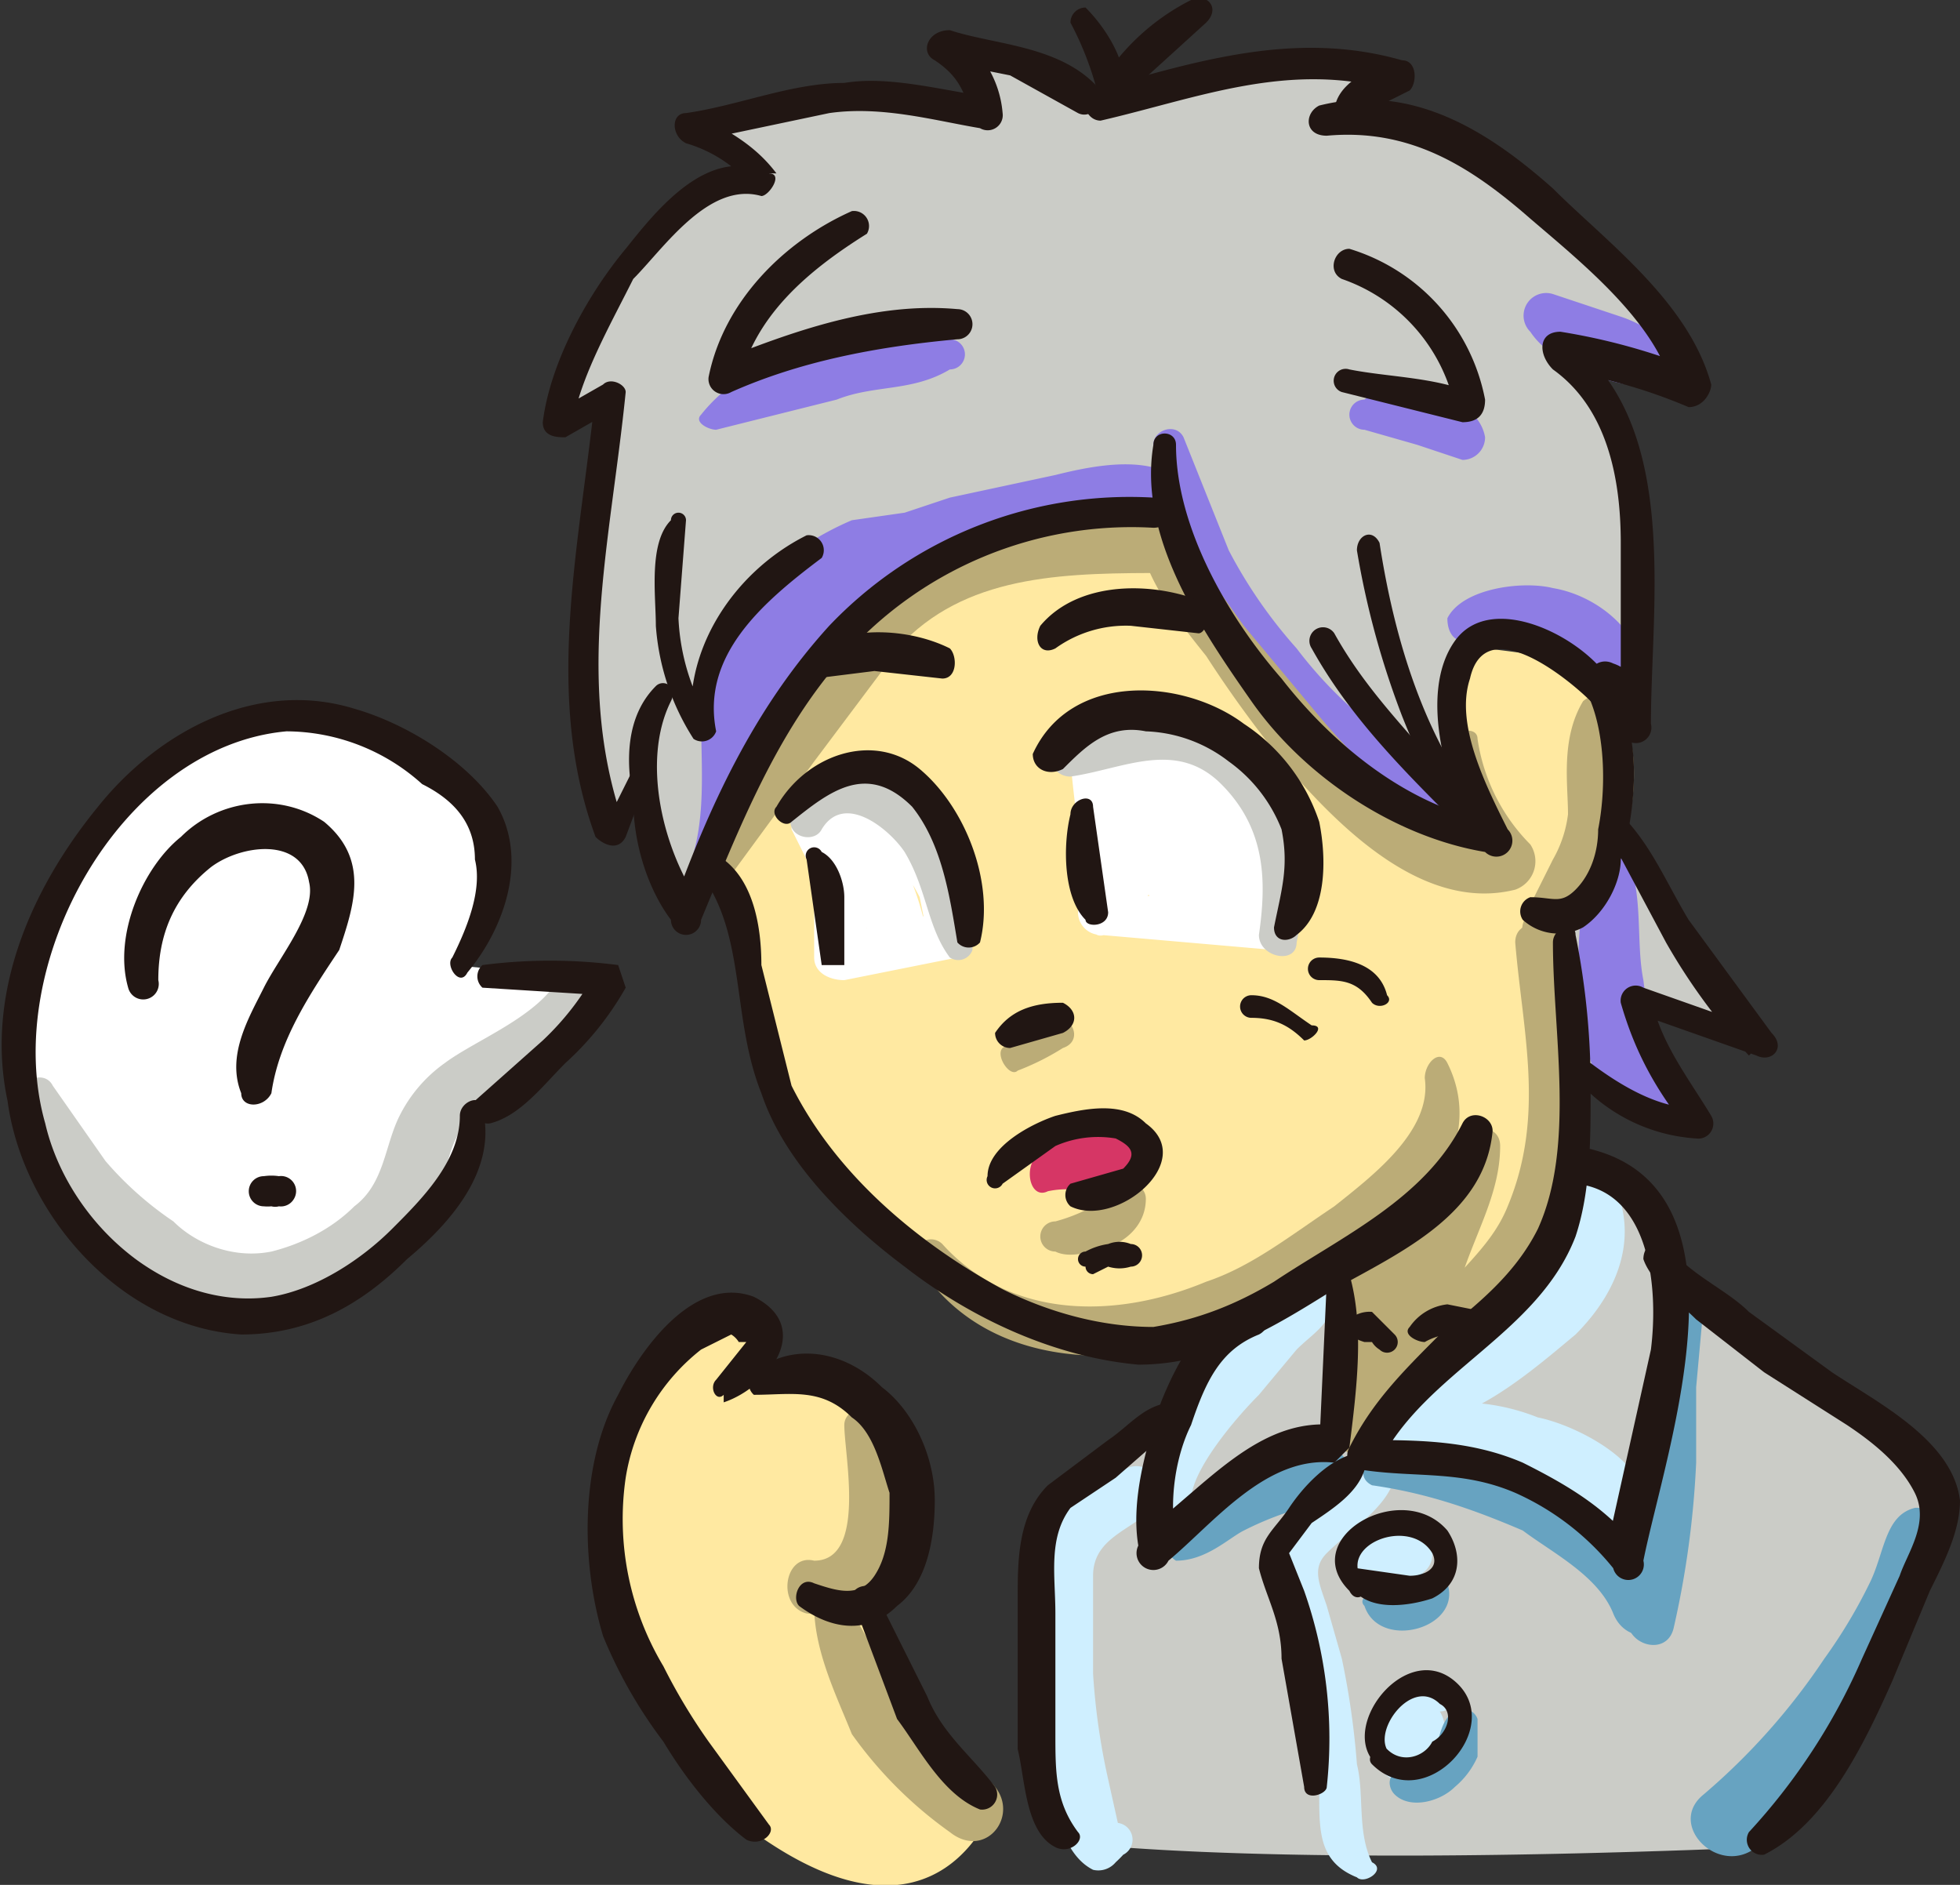 <svg xmlns="http://www.w3.org/2000/svg" viewBox="0 0 260 250"><rect x="0" y="0" width="260" height="250" fill="#333333" stroke="none"/><defs><style>.cls-1{fill:#cbccc7}.cls-2{fill:#ffe9a1}.cls-3{fill:#8e7de4}.cls-4{fill:#cfefff}.cls-5{fill:#67a3c1}.cls-7{fill:#fff}.cls-8{fill:#bbac77}.cls-10{fill:#211613}</style></defs><g id="Layer_2" data-name="Layer 2"><g id="圖"><path class="cls-1" d="M90 120l-4-17c0-3-4 7-4 7s-10-21 0-57l-8 2s9-28 25-32c0 0-1-6-6-6 0 0 18-8 36-4l-5-7s13 1 22 7c0 0 23-9 37-4l-5 6s27-3 44 35l-13-3s10 16 8 48c0 0-8-11-15-11s-12 6-6 24c3 9-32-14-36-25l-7-16s-41-2-63 53zM207 122l2 19s8 7 16 9l-8-16s9 2 14 4-16-26-16-26z"/><path class="cls-2" d="M94 115s5-1 5 19 31 44 53 43 23-7 24-9 1 24 1 24l21-19a26 26 0 0 0 11-23 279 279 0 0 0-2-28s10-8 9-18-2-16-11-17-14-3-14 5 7 19 7 19-20-5-23-12-16-22-16-22l-6-10s-20 2-26 6-16 11-20 17l-13 25zM100 243s-26-25-20-44 10-25 16-25 5 4 5 4l1 4s11-4 14 7 7 14 2 23 14 27 14 27-7 22-32 4z"/><path class="cls-1" d="M176 168l-15 11-8 11-15 12s-4 33 1 42c0 0 23 4 95 1 0 0 22-32 23-43s-33-28-34-31-4-15-12-15c0 0-6 14-15 20a95 95 0 0 0-15 16l-4-2z"/><path class="cls-3" d="M95 57l16-4c5-2 10-1 15-4a2 2 0 0 0 0-4c-5-3-12-1-18 1s-11 4-15 9c-1 1 1 2 2 2zM92 120c4-5 6-12 7-17 1-7 3-14 8-19l9-5a29 29 0 0 0 5-4 25 25 0 0 1 6-3 59 59 0 0 1 12-4c5-1 9 0 14-2 2 0 2-3 0-4-4-1-9 0-13 1l-14 3-6 2-7 1a40 40 0 0 0-11 7c-6 5-9 11-9 19s1 16-3 23a1 1 0 0 0 2 2z"/><path class="cls-3" d="M99 98l8-8 7-8c1-2-1-3-2-3-4 2-6 5-9 8a79 79 0 0 0-7 9c-1 2 2 4 3 2zM153 59c0 6 3 11 5 16a74 74 0 0 0 8 15 81 81 0 0 0 12 12c4 3 10 9 15 8 1-1 3-3 2-4-2-5-8-7-12-9a57 57 0 0 1-11-11 64 64 0 0 1-9-13l-6-15c-1-2-4-1-4 1zM212 113c-3 7-3 15-2 22 0 6 4 15 11 14a4 4 0 0 0 2-6l-4-5-1-8c-1-5 0-11-2-16a2 2 0 0 0-4-1zM181 57l7 2 6 2a3 3 0 0 0 3-3c-1-6-12-8-16-5a2 2 0 0 0 0 4zM203 44c2 3 5 4 9 6 3 1 7 2 10 0a2 2 0 0 0 0-3c-1-2-4-4-7-5l-9-3a3 3 0 0 0-3 5zM194 85l5-2c3 0 5 1 6 3 3 2 5 6 10 6a3 3 0 0 0 3-2c0-6-6-11-12-12-4-1-12 0-14 4 0 2 1 3 2 3z"/><path class="cls-4" d="M158 198h-1l1 1c0-4 6-11 9-14l5-6c2-2 4-3 5-6a3 3 0 0 0-3-3c-4 0-7 4-9 7a47 47 0 0 0-8 10c-2 3-4 8-4 11 1 3 3 4 5 3v-3z"/><path class="cls-4" d="M149 195c-4 2-9 4-11 9v16a114 114 0 0 0 1 16c1 4 2 10 6 12a3 3 0 0 0 3-1 15 15 0 0 0 1-1 2 2 0 0 0-2-4v1l2 2-2-9a89 89 0 0 1-2-14v-13c0-5 5-6 8-9s-1-7-4-5zM183 194c-3 0-5 3-7 5a51 51 0 0 0-5 5c-4 5-1 10 1 15a113 113 0 0 1 3 19c0 5 0 9 5 11 1 1 4-1 2-2-2-4-1-9-2-13a107 107 0 0 0-2-14l-2-7c-1-3-2-5 0-7 3-3 8-6 9-10a2 2 0 0 0-2-2z"/><path class="cls-4" d="M185 206l-1 1c1 0 1 0 0 0h2a1 1 0 0 1 0 1h-1 1s0 1 0 0l1-4h-3q-2 0 0 4h-1l-1-1-1-1a2 2 0 0 0 2 2 2 2 0 0 0 2-4 3 3 0 0 0-5 1 4 4 0 0 0 3 4h5a3 3 0 0 0 2-3 3 3 0 0 0-2-2 6 6 0 0 0-6 0 4 4 0 0 0-1 6 4 4 0 0 0 5 1c2-1 3-4 1-5a2 2 0 0 0-2 0zM187 233c-1-1 2-2 2-2l-3-1c-1-2 1-1 1-1a3 3 0 0 1 0-1 31 31 0 0 0 4-1 2 2 0 0 0 0-4c-5-3-11 4-8 9s11 0 8-5a3 3 0 0 0-4-1c-2 1-5 3-5 7 1 2 3 4 5 3s1-3 0-3zM185 192c6 1 14 3 19 6 3 1 13 10 14 2 1-6-9-11-14-12a28 28 0 0 0-10-2l-10 2c-1 1-1 4 1 4z"/><path class="cls-4" d="M187 189c8 0 16-7 22-12 6-6 9-14 4-22a2 2 0 0 0-3 1l-3 10c-1 4-4 5-6 7-5 4-13 8-16 14a2 2 0 0 0 2 2z"/><path class="cls-5" d="M156 207c4 0 7-3 9-4a43 43 0 0 1 12-4c4-1 2-8-2-7a43 43 0 0 0-12 5c-3 2-8 4-8 8a2 2 0 0 0 1 2zM182 197c7 1 13 3 20 6 4 3 10 6 12 11s9 3 7-2c-2-7-8-11-15-14s-16-7-24-5c-1 1-2 3 0 4z"/><path class="cls-5" d="M223 172c-4 5-3 12-4 18l-3 24c-1 4 5 6 6 2a123 123 0 0 0 3-22v-10l1-11a2 2 0 0 0-3-1zM181 213c2 6 13 3 11-3a3 3 0 0 0-4-1l-1 2h-1a3 3 0 0 1-1 1h-1a3 3 0 0 0-1-1c-1 0-3 1-2 2zM185 238c2 2 6 1 8-1a11 11 0 0 0 3-4v-5a2 2 0 0 0-3-1c-2 1-2 4-3 6a4 4 0 0 1-4 2c-2 0-2 2-1 3zM254 200c-4 1-4 6-6 10a68 68 0 0 1-6 10 87 87 0 0 1-16 18c-5 4 2 11 7 7a70 70 0 0 0 16-21 85 85 0 0 0 5-11c1-4 3-8 2-12a2 2 0 0 0-2-1z"/><path d="M139 158a12 12 0 0 1 5 0c3 0 5 0 7-2a3 3 0 0 0-1-4c-1-2-5-2-7-2-3 0-5 2-6 4s0 5 2 4z" fill="#d63665"/><path class="cls-7" d="M114 125a15 15 0 0 0 0-9c-1-2-5-6-1-7s6 2 8 5l2 10 2-3-14 3 4 3v-10-2h-3c3 0 5 8 5 10l5-2a18 18 0 0 1-3-6c-1-2-2-4-1-6l-2 2c2-1 5 4 6 6a2 2 0 0 0 3-1 8 8 0 0 0-2-8c-2-2-6-4-9-3-3 2-2 6-2 9a25 25 0 0 0 6 11c2 3 5 0 5-3-1-5-4-15-10-15-3 0-4 2-5 5v13c0 2 2 3 4 3l15-3a3 3 0 0 0 2-3c-1-9-4-21-15-21-4 0-9 2-9 7l3 6 3 9a2 2 0 0 0 3 0zM148 122l-1-15c0-2-1-4 1-5l7-1c10 1 12 14 11 22l3-2-23-3 3 3v-20l-2 2h1-3l1 7 1 7 6-1a31 31 0 0 1 0-12l-5 1c3 4 4 9 5 14l5-2c-2-3-3-8-2-11l-1 2 1-1h-3l2 6 2 5 5-2a16 16 0 0 1-1-9l-5 1a37 37 0 0 1 5 9l2-3-5-6a35 35 0 0 1-4-7l-3 4c3 0 4 1 6 3 1 1 5 5 4 6a3 3 0 0 0-2 2c-1 5 4 9 8 6 2-1 1-5-2-4l-2 2c6-1 5-9 2-12-3-5-8-9-14-9-3 0-4 3-3 5a41 41 0 0 0 8 11c2 3 5 5 9 4a3 3 0 0 0 2-3 46 46 0 0 0-7-12c-1-2-5-1-5 1a22 22 0 0 0 2 14c2 3 7 1 6-2l-4-12c-2-2-4-4-6-3-6 3-2 14 0 18 2 3 6 0 5-2-1-6-2-12-6-16-1-2-4-1-5 1a38 38 0 0 0 0 15c1 3 6 2 6-1l-2-15c-1-3-2-4-6-4a3 3 0 0 0-2 3v20a3 3 0 0 0 3 3l23 2a3 3 0 0 0 2-2c2-11-1-26-15-29-4 0-13 0-14 6a284 284 0 0 0 3 22c0 2 3 1 3-1z"/><path class="cls-1" d="M109 110c3-5 9 0 11 3 3 5 3 10 6 14a2 2 0 0 0 3-1c0-4-1-9-3-13-1-3-3-6-6-8-5-4-13-3-15 3-1 3 3 4 4 2zM142 103c7-1 14-5 20 1s6 13 5 20c0 3 5 4 5 1 2-9 0-20-7-26s-18-5-25 1c-1 1 0 3 2 3z"/><path class="cls-8" d="M97 116l11-15 12-16c9-9 22-9 35-9 4 0 4-6 0-6-13-1-27 0-37 9-6 5-10 11-14 16s-9 12-10 19c0 2 2 4 3 2z"/><path class="cls-8" d="M151 71c1 6 5 11 9 16a158 158 0 0 0 11 15c7 8 18 19 30 16a4 4 0 0 0 2-6 25 25 0 0 1-7-14c0-2-4-1-4 1l5 17 3-5a24 24 0 0 1-14-5 90 90 0 0 1-11-11l-10-12-10-14c-2-2-5-1-4 2zM204 122c3 1 6 1 8-2a15 15 0 0 0 3-7c2-6 3-15-1-20a3 3 0 0 0-4 0c-3 5-2 11-2 15a16 16 0 0 1-2 6l-3 6a2 2 0 0 0 1 2z"/><path class="cls-8" d="M202 124l2 4c0 2 1 3 3 3a3 3 0 0 0 2-1v-5l-3-3a3 3 0 0 0-3-1 3 3 0 0 0-1 3z"/><path class="cls-8" d="M201 125c1 12 4 23-1 35-2 5-6 8-9 12l-13 15 6 1v-10c0-3 0-6 3-9l11-14-5-3c-1 6-4 11-7 16-2 4-6 10-5 15 0 2 3 3 5 1l3-8 5-7c2-6 5-11 5-17 0-3-4-3-6-1l-13 17c-4 6-1 14-3 20a3 3 0 0 0 6 3 747 747 0 0 0 25-29c4-12 2-26-2-38-1-2-5-2-5 1zM140 166c2 1 5 0 8-1 2-1 4-3 4-6a2 2 0 0 0-2-2 12 12 0 0 0-2 1 16 16 0 0 0-3 2 23 23 0 0 1-5 2 2 2 0 0 0 0 4zM135 142a34 34 0 0 0 6-3c3-1 1-5-2-4a34 34 0 0 0-6 4c-1 1 1 4 2 3zM112 189c0 4 3 18-4 18-4-1-5 6-1 7a10 10 0 0 0 11-8c2-5-1-12-2-18-1-2-4-1-4 1z"/><path class="cls-8" d="M108 213c0 6 3 12 5 17a55 55 0 0 0 13 13c5 4 10-3 5-7a46 46 0 0 1-11-11l-4-6-4-7c-1-1-3 0-4 1zM189 143c1 7-7 13-12 17-6 4-11 8-17 10-12 5-26 5-35-5a2 2 0 0 0-3 3c9 14 28 14 42 8 8-3 15-8 22-14 6-5 10-13 6-21-1-2-3 0-3 2z"/><path class="cls-7" d="M81 130l-21-2c2 0 11-11 4-21S47 93 41 95s-18 3-23 9-11 13-13 18-6 8-3 22 6 20 13 25 11 6 20 5 20-8 23-14l6-13s12-10 17-17z"/><path class="cls-1" d="M3 145c0 4 3 9 5 12a41 41 0 0 0 10 10c4 3 8 6 13 7 6 1 11-2 15-4 4-3 8-5 11-10s2-9 6-12l9-7a20 20 0 0 0 7-9c0-3-4-5-5-2-3 5-11 8-15 11a19 19 0 0 0-6 7c-2 4-2 9-6 12-3 3-7 5-11 6-5 1-10-1-13-4a45 45 0 0 1-9-8l-7-10c-1-2-4-1-4 1z"/><path d="M101 239z" fill="#221714"/><path class="cls-10" d="M102 23c-8-4-15 5-19 10-5 6-10 15-11 23 0 2 2 2 3 2l7-4-3-2c-2 20-7 40 0 59 1 1 3 2 4 0l3-8a1 1 0 0 0-2-1l-4 8h3c-7-19-2-38 0-58 0-1-2-2-3-1l-7 4 3 1c1-6 5-13 8-19 4-4 10-13 17-11 1 0 3-3 1-3z"/><path class="cls-10" d="M103 23c-3-4-7-6-11-8l-1 4 19-4c7-1 14 1 20 2a2 2 0 0 0 3-2 14 14 0 0 0-7-11l-2 4 10 2 9 5c2 1 4-2 3-3-5-6-14-6-20-8-3 0-4 3-2 4 3 2 4 4 5 8l3-3c-7-1-14-3-20-2-7 0-14 3-21 4-2 0-2 3 0 4a18 18 0 0 1 9 6c1 1 3 0 2-2z"/><path class="cls-10" d="M146 16c13-3 25-8 39-4V8c-3 1-8 3-8 7a2 2 0 0 0 2 1l8-4c1-1 1-4-1-4-14-4-27 0-41 4-2 1-1 4 1 4z"/><path class="cls-10" d="M176 18c11-1 19 4 27 11 7 6 17 14 19 23l3-3a83 83 0 0 0-18-5c-3 0-3 3-1 5 7 5 9 14 9 23v24h4c-1-4-2-7-5-8-2-1-4 1-3 3a11 11 0 0 1 4 6 2 2 0 0 0 4-1c0-16 4-40-11-51l-2 4a71 71 0 0 1 18 5c2 0 3-2 3-3-3-11-14-19-21-26-9-8-19-14-31-11-2 1-2 4 1 4zM87 91c-4 4-4 10-3 15 0 6 2 12 5 16a2 2 0 0 0 4 0c5-12 10-25 19-35a51 51 0 0 1 41-17c3 0 3-4 0-4a55 55 0 0 0-43 17c-10 11-16 24-21 38l4-1c-5-7-8-19-4-27 1-2-1-3-2-2z"/><path class="cls-10" d="M153 59c-2 12 6 24 13 34s19 18 31 20a2 2 0 0 0 3-3c-3-6-7-14-5-20 2-9 13 0 16 3 2 1 4 0 3-2-3-6-16-13-21-6s-1 20 3 27l2-3c-11-2-21-10-28-19-7-8-14-20-14-31 0-2-3-2-3 0z"/><path class="cls-10" d="M211 93c2 5 2 12 1 17 0 3-1 6-3 8s-3 1-6 1a2 2 0 0 0-1 3 7 7 0 0 0 8 1c3-2 5-6 5-9 2-6 3-17-1-22-2-2-4-1-3 1zM93 116c6 8 4 19 8 29 3 9 11 17 19 23 9 7 20 12 31 13 10 0 18-5 26-10 9-5 20-10 21-21 0-2-3-3-4-1-5 10-16 15-25 21-5 3-10 5-16 6-7 0-14-2-20-5-11-6-22-15-28-27l-4-16c0-5-1-11-5-14-1-1-4 0-3 2z"/><path class="cls-10" d="M206 125c0 12 3 27-2 38-3 6-8 10-13 14-5 5-9 9-12 15a2 2 0 0 0 2 3c7 1 13 0 20 3a35 35 0 0 1 13 10 2 2 0 0 0 4-1c3-15 16-51-9-55-3 0-3 5 0 5 10 1 11 14 10 22l-6 27 4-1c-4-5-9-8-15-11-7-3-14-3-21-3l2 3c6-12 21-17 26-30 2-6 2-13 2-19a102 102 0 0 0-2-21c0-2-3-1-3 1z"/><path class="cls-10" d="M176 170l-1 22 2-3c-10-1-17 8-25 14l4 1c-1-5 0-11 2-15 2-6 4-10 9-12 2-1 1-4-1-4-6 0-10 8-12 13-2 6-4 13-3 19a2 2 0 0 0 4 2c6-5 13-14 22-13l2-2c1-8 2-16 0-23-1-1-3-1-3 1z"/><path class="cls-10" d="M179 193c-3 1-6 4-8 7s-4 4-4 8c1 4 3 7 3 12l3 17c0 2 3 1 3 0a59 59 0 0 0-3-26l-2-5 3-4c3-2 6-4 7-7a2 2 0 0 0-2-2zM156 186c-4 0-6 3-9 5l-8 6c-4 4-4 10-4 15v20c1 4 1 11 5 13 2 1 4-1 3-2-3-4-3-8-3-13v-16c0-5-1-10 2-14l6-4 8-7a1 1 0 0 0 0-3zM218 167c1 3 5 6 7 8l9 7 11 7c3 2 7 5 9 9s-1 8-2 11l-5 11a82 82 0 0 1-15 23 2 2 0 0 0 2 3c8-4 13-14 17-23l5-12c2-4 4-8 4-12-1-8-11-13-17-17l-11-8c-3-3-8-5-11-9-1-1-3 0-3 2zM141 102c3-3 6-6 11-5a19 19 0 0 1 11 4 20 20 0 0 1 7 9c1 5 0 8-1 13 0 2 2 2 3 1 4-3 4-10 3-15a25 25 0 0 0-10-13c-8-6-23-7-28 4 0 2 2 3 4 2z"/><path class="cls-10" d="M142 108c-1 4-1 11 2 14 0 1 3 1 3-1l-1-7-1-7c0-2-3-1-3 1zM105 109c5-4 10-8 16-2 4 5 5 12 6 18a2 2 0 0 0 3 0c2-8-2-18-8-23s-15-2-19 5c-1 1 1 3 2 2z"/><path class="cls-10" d="M107 114l1 7 1 7h3v-9c0-2-1-5-3-6a1 1 0 0 0-2 1zM133 157l7-5a14 14 0 0 1 8-1c2 1 3 2 1 4l-7 2a2 2 0 0 0 0 3c6 3 17-6 10-11-3-3-8-2-12-1-3 1-9 4-9 8a1 1 0 0 0 2 1zM145 169l2-1a5 5 0 0 0 3 0 1 1 0 0 0 0-3 4 4 0 0 0-3 0 9 9 0 0 0-3 1 1 1 0 0 0 0 2 1 1 0 0 0 1 1zM140 86a16 16 0 0 1 10-3l9 1c1 0 2-3 1-4-7-3-17-3-22 3-1 2 0 4 2 3zM108 90l8-1 9 1c2 0 2-3 1-4-6-3-15-3-19 1a1 1 0 0 0 1 3zM181 210c-4-5 6-9 9-4 1 2-1 3-3 3l-7-1a2 2 0 0 0-1 2c2 4 8 3 11 2 4-2 4-6 2-9-6-7-20 1-13 8 1 2 3 0 2-1zM149 13c1-4-2-9-5-12a2 2 0 0 0-2 2 42 42 0 0 1 4 11 2 2 0 0 0 3 0z"/><path class="cls-10" d="M149 13l11-10c2-2 0-4-2-3a30 30 0 0 0-12 11c-1 2 1 4 3 2zM180 73a113 113 0 0 0 6 22c2 5 5 12 10 15a1 1 0 0 0 1-2c-8-10-12-23-14-36-1-2-3-1-3 1z"/><path class="cls-10" d="M174 86c5 9 12 16 19 23a1 1 0 0 0 2-2c-6-8-13-14-18-23a1 1 0 0 0-3 2zM189 178a8 8 0 0 1 3-1 14 14 0 0 1 2 0l3-1a2 2 0 0 0 0-2l-5-1a7 7 0 0 0-5 3c-1 1 1 2 2 2zM179 177a6 6 0 0 0 2 1h1c-1 0 0 0 0 0a3 3 0 0 0 1 1 1 1 0 0 0 2-2l-3-3a4 4 0 0 0-3 1 1 1 0 0 0 0 2zM185 233c-4-2 2-11 6-7 2 1 1 4-1 5-1 2-4 3-6 1-1-1-3 1-2 2 7 7 18-5 11-11s-17 8-9 12c2 1 3-1 1-2zM113 28c-9 4-17 12-19 22a2 2 0 0 0 3 2c9-4 19-6 30-7a2 2 0 0 0 0-4c-11-1-22 3-32 7l3 3c2-9 9-15 17-20a2 2 0 0 0-2-3zM178 37a23 23 0 0 1 15 17l2-2c-5-2-11-2-16-3a1 1 0 0 0-1 3l16 4c2 0 3-1 3-3a26 26 0 0 0-18-20c-2 0-3 3-1 4zM89 69c-3 3-2 10-2 14a32 32 0 0 0 5 15 2 2 0 0 0 3-1c-2-10 6-17 14-23a2 2 0 0 0-2-3c-10 5-17 16-15 27l3-1a29 29 0 0 1-5-15l1-13a1 1 0 0 0-2 0zM213 110l8 15a81 81 0 0 0 11 15l3-3-17-6a2 2 0 0 0-3 2c2 7 5 12 9 17l1-3c-5 0-10-3-14-6a2 2 0 0 0-2 2 23 23 0 0 0 16 8 2 2 0 0 0 2-3c-3-5-7-10-8-16l-3 2 17 6c2 1 4-1 2-3l-11-15c-3-5-5-10-9-14a1 1 0 0 0-2 2zM100 185c5 0 9-1 13 3 3 2 4 7 5 10 0 4 0 8-2 11s-5 2-8 1c-2-1-3 2-2 3 4 3 9 4 13 0 4-3 5-9 5-14 0-6-3-12-7-15-5-5-12-6-17-2a2 2 0 0 0 0 3z"/><path class="cls-10" d="M96 186c6-2 12-10 4-14-8-3-15 7-18 13-5 9-5 22-2 32a62 62 0 0 0 8 14c3 5 7 10 11 13 2 1 4-1 3-2l-8-11a77 77 0 0 1-6-10 38 38 0 0 1-5-25 27 27 0 0 1 10-17l4-2a3 3 0 0 1 1 1h1l-4 5c-1 1 0 3 1 2zM113 212l6 16c3 4 6 10 11 12a2 2 0 0 0 2-3c-3-4-7-7-9-12l-7-14c0-1-3-1-3 1zM64 131l16 1-1-3a37 37 0 0 1-7 9l-9 8a2 2 0 0 0 2 3c4-1 7-5 10-8a40 40 0 0 0 8-10l-1-3a70 70 0 0 0-18 0 2 2 0 0 0 0 3z"/><path class="cls-10" d="M61 148c0 6-5 11-9 15s-10 8-16 9c-14 2-27-10-30-23-6-21 10-50 32-52a27 27 0 0 1 18 7c4 2 7 5 7 10 1 4-1 9-3 13-1 1 1 4 2 2 5-6 8-15 4-22-4-6-12-11-19-13-13-4-26 3-34 13-9 11-15 25-12 39 2 15 15 30 31 31 9 0 16-4 22-10 6-5 12-12 10-20 0-2-3-1-3 1zM166 135c3 0 5 1 7 3 1 0 3-2 1-2-3-2-5-4-8-4a1 1 0 0 0 0 3zM175 130c3 0 5 0 7 3 1 1 3 0 2-1-1-4-5-5-9-5a1 1 0 0 0 0 3zM134 139l7-2c2-1 2-3 0-4-4 0-7 1-9 4a2 2 0 0 0 2 2z"/><path class="cls-10" d="M21 130c0-6 2-11 7-15 4-3 12-4 13 2 1 4-4 10-6 14s-5 9-3 14c0 2 3 2 4 0 1-7 5-13 9-19 2-6 4-12-2-17-6-4-14-3-19 2-5 4-9 13-7 20a2 2 0 0 0 4-1zM35 160a5 5 0 0 0 1 0c1 0 0 0 0 0a2 2 0 0 0 1 0 2 2 0 0 0 2-1 2 2 0 0 0-2-3 7 7 0 0 0-2 0 2 2 0 0 0-2 2 2 2 0 0 0 2 2z"/></g></g></svg>